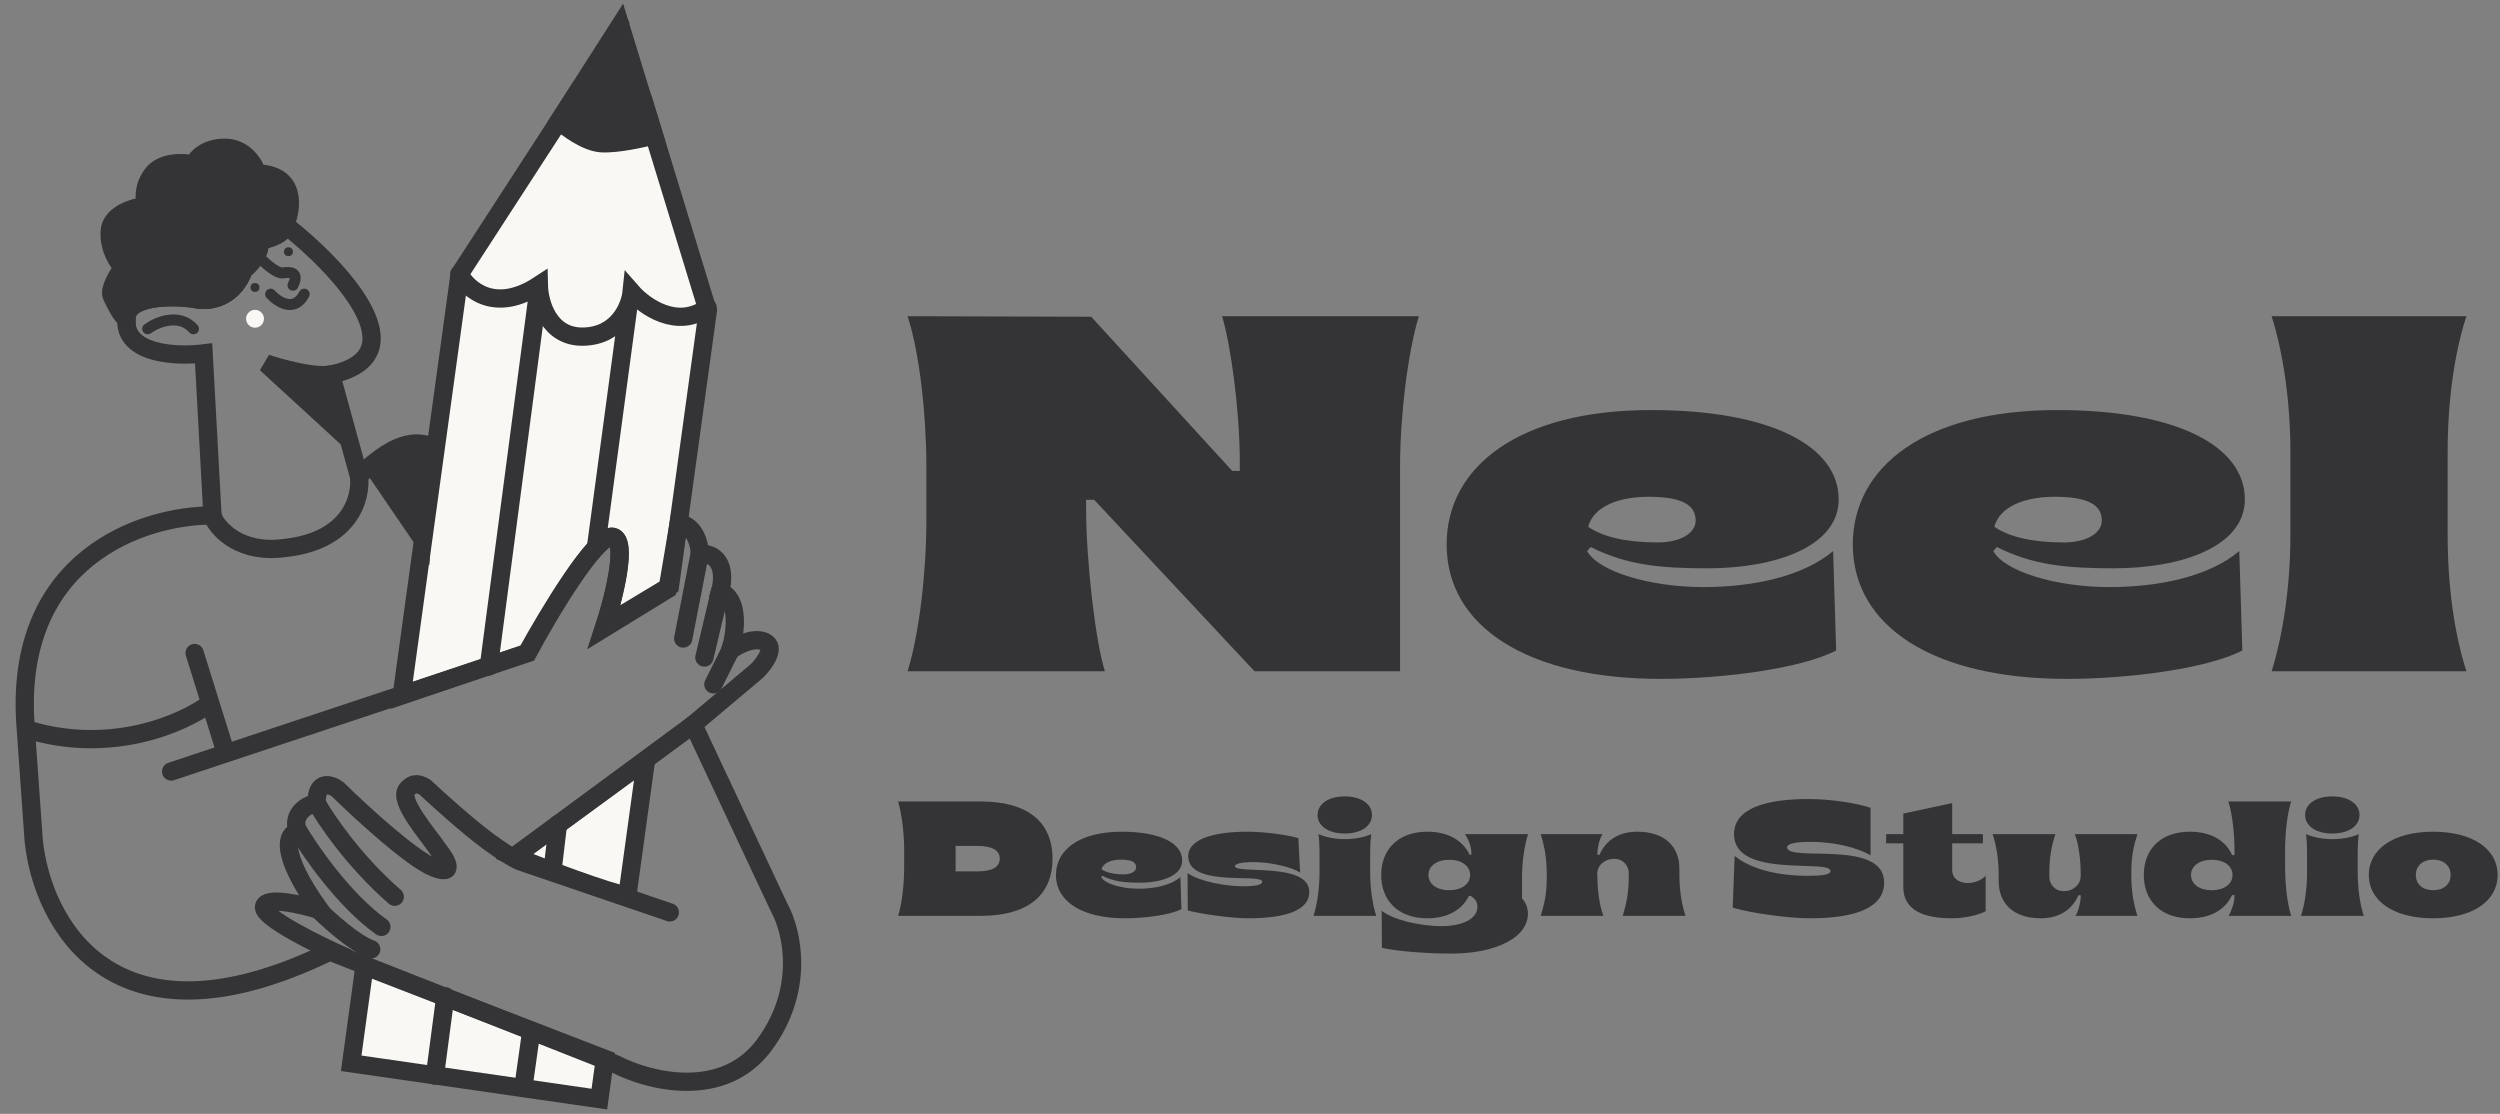 <svg width="101" height="45" viewBox="0 0 101 45" fill="none" xmlns="http://www.w3.org/2000/svg">
<rect x="0" y="0" width="101" height="45" fill="#808080" stroke="none"/>
<path d="M36.284 37H39.63C41.465 37 42.521 36.215 42.521 34.69C42.521 33.165 41.465 32.38 39.63 32.38H36.284C36.429 32.855 36.528 33.68 36.528 34.327V35.053C36.528 35.7 36.442 36.518 36.284 37ZM38.607 35.205V34.175H39.458C40.059 34.175 40.389 34.334 40.389 34.69C40.389 35.046 40.066 35.205 39.458 35.205H38.607ZM45.445 37.099C46.244 37.099 47.273 36.967 47.729 36.729L47.689 35.436C47.306 35.759 46.666 35.904 45.999 35.904C45.3 35.904 44.633 35.7 44.488 35.436L44.534 35.383C44.996 35.614 45.419 35.66 46.052 35.66C46.943 35.66 47.762 35.376 47.762 34.763C47.762 34.076 46.891 33.601 45.32 33.601C43.597 33.601 42.66 34.34 42.66 35.35C42.66 36.413 43.703 37.099 45.445 37.099ZM45.406 35.324C45.016 35.324 44.699 35.258 44.501 35.119C44.574 34.855 44.897 34.73 45.287 34.73C45.736 34.73 45.901 34.842 45.901 35.04C45.901 35.198 45.709 35.324 45.406 35.324ZM50.4 37.099C52.07 37.099 52.895 36.729 52.895 36.036C52.895 34.809 49.892 35.33 49.892 34.994C49.892 34.881 50.235 34.829 50.631 34.829C51.377 34.829 52.195 35.04 52.525 35.251L52.453 33.858C51.918 33.707 51.007 33.601 50.407 33.601C48.915 33.601 48.004 33.944 48.004 34.591C48.004 35.871 50.994 35.258 50.994 35.627C50.994 35.746 50.717 35.805 50.248 35.805C49.503 35.805 48.493 35.621 47.978 35.277L47.985 36.782C48.499 36.921 49.74 37.099 50.4 37.099ZM54.325 33.674C54.998 33.674 55.427 33.363 55.427 32.928C55.427 32.486 54.998 32.175 54.325 32.175C53.658 32.175 53.23 32.486 53.23 32.928C53.23 33.363 53.658 33.674 54.325 33.674ZM53.065 37H55.599C55.441 36.512 55.355 35.878 55.355 35.231V34.419C55.355 34.202 55.368 33.858 55.401 33.7C54.794 33.964 53.909 33.971 53.263 33.7C53.295 33.858 53.309 34.202 53.309 34.419V35.231C53.309 35.878 53.223 36.512 53.065 37ZM58.652 38.525C60.296 38.525 61.728 37.944 61.728 36.908C61.728 36.663 61.622 36.426 61.49 36.3V35.462C61.49 34.815 61.583 34.182 61.734 33.7H59.187C59.352 33.951 59.444 34.228 59.444 34.485V34.532H59.372C59.101 33.964 58.52 33.601 57.669 33.601C56.461 33.601 55.801 34.34 55.801 35.35C55.801 36.36 56.461 37.099 57.669 37.099C58.501 37.099 59.075 36.743 59.345 36.195H59.418C59.596 36.307 59.688 36.439 59.688 36.63C59.688 37.099 59.134 37.416 58.23 37.416C57.385 37.416 56.283 37.165 55.821 36.795L55.828 38.294C56.481 38.439 57.689 38.525 58.652 38.525ZM58.553 35.964C58.038 35.964 57.709 35.713 57.709 35.35C57.709 34.987 58.038 34.736 58.553 34.736C59.055 34.736 59.392 34.987 59.392 35.35C59.392 35.72 59.048 35.964 58.553 35.964ZM62.245 37H64.779C64.607 36.584 64.535 35.885 64.535 35.416L64.528 35.31C64.528 34.928 64.865 34.697 65.208 34.697C65.591 34.697 65.802 34.987 65.802 35.277V35.409C65.802 36.056 65.71 36.512 65.558 37H68.092C67.934 36.512 67.848 35.957 67.848 35.31V35.099C67.848 34.235 67.294 33.601 66.145 33.601C65.426 33.601 64.885 33.924 64.621 34.532H64.535V34.505C64.535 34.254 64.607 33.924 64.739 33.7H62.245C62.396 34.182 62.489 34.683 62.489 35.33V35.462C62.489 36.109 62.396 36.512 62.245 37ZM73.116 37.099C74.971 37.099 76.119 36.67 76.119 35.654C76.119 33.878 72.199 34.855 72.199 34.228C72.199 34.076 72.601 34.01 73.136 34.01C74.06 34.01 74.984 34.221 75.571 34.551V32.637C74.931 32.42 73.875 32.281 73.057 32.281C71.341 32.281 70.054 32.657 70.054 33.7C70.054 35.522 73.954 34.683 73.954 35.192C73.954 35.337 73.605 35.383 73.057 35.383C71.816 35.383 70.74 35.119 70.08 34.578L70.001 36.67C70.727 36.888 72.258 37.099 73.116 37.099ZM78.861 37.099C79.31 37.099 79.877 36.993 80.221 36.815V35.383C80.062 35.555 79.785 35.673 79.495 35.673C79.138 35.673 78.868 35.482 78.868 35.145V34.07H80.109V33.7H78.868V32.446L76.894 32.868V33.7H76.201V34.07H76.894V35.838C76.894 36.802 77.766 37.099 78.861 37.099ZM82.45 37.099C83.169 37.099 83.71 36.769 83.968 36.168H84.06V36.188C84.06 36.446 83.981 36.776 83.856 37H86.35C86.199 36.518 86.106 36.01 86.106 35.363V35.231C86.106 34.584 86.199 34.182 86.35 33.7H83.823C83.988 34.109 84.06 34.809 84.06 35.277V35.383C84.06 35.766 83.73 36.003 83.387 36.003C83.004 36.003 82.793 35.713 82.793 35.423V35.284C82.793 34.637 82.879 34.182 83.037 33.7H80.503C80.661 34.182 80.747 34.736 80.747 35.383V35.601C80.747 36.459 81.301 37.099 82.45 37.099ZM88.471 37.099C89.329 37.099 89.91 36.736 90.174 36.162H90.273V36.188C90.273 36.446 90.18 36.729 90.042 37H92.563C92.404 36.512 92.319 35.713 92.319 35.066V34.307C92.319 33.66 92.404 32.862 92.563 32.38H90.028C90.18 32.862 90.273 33.66 90.273 34.307V34.545H90.18C89.916 33.964 89.329 33.601 88.471 33.601C87.263 33.601 86.61 34.34 86.61 35.35C86.61 36.353 87.263 37.099 88.471 37.099ZM89.362 35.964C88.847 35.964 88.517 35.713 88.517 35.35C88.517 34.987 88.847 34.736 89.362 34.736C89.864 34.736 90.194 34.987 90.194 35.35C90.194 35.713 89.864 35.964 89.362 35.964ZM94.222 33.674C94.895 33.674 95.324 33.363 95.324 32.928C95.324 32.486 94.895 32.175 94.222 32.175C93.555 32.175 93.126 32.486 93.126 32.928C93.126 33.363 93.555 33.674 94.222 33.674ZM92.961 37H95.495C95.337 36.512 95.251 35.878 95.251 35.231V34.419C95.251 34.202 95.264 33.858 95.297 33.7C94.69 33.964 93.806 33.971 93.159 33.7C93.192 33.858 93.205 34.202 93.205 34.419V35.231C93.205 35.878 93.119 36.512 92.961 37ZM98.299 37.099C99.955 37.099 100.906 36.36 100.906 35.35C100.906 34.34 99.955 33.601 98.299 33.601C96.649 33.601 95.698 34.34 95.698 35.35C95.698 36.36 96.649 37.099 98.299 37.099ZM98.299 35.964C97.876 35.964 97.599 35.72 97.599 35.35C97.599 34.98 97.876 34.73 98.299 34.73C98.734 34.73 99.005 34.98 99.005 35.35C99.005 35.72 98.734 35.964 98.299 35.964Z" fill="#343436"/>
<path d="M29.543 26.202L28.82 27.648" stroke="#343436" stroke-width="0.738" stroke-linecap="round"/>
<path d="M29.089 23.898L28.457 26.563" stroke="#343436" stroke-width="0.738" stroke-linecap="round"/>
<path d="M28.279 22.318L27.602 25.796" stroke="#343436" stroke-width="0.738" stroke-linecap="round"/>
<path d="M13.324 15.137C12.674 15.245 11.337 14.881 10.75 14.685L14.047 17.711L13.324 15.137Z" fill="#343436" stroke="#343436" stroke-width="0.738" stroke-linecap="round"/>
<path d="M24.214 44.403L14.188 42.957L14.727 39.028L24.438 42.777L24.214 44.403Z" fill="#F9F8F4"/>
<path d="M25.999 4.073L28.595 12.562L27.066 23.672L24.442 25.253C24.818 24.064 25.399 21.685 24.713 21.685C24.026 21.685 22.139 24.816 21.28 26.382L16.229 28.098L18.569 11.071L23.349 3.702C24.031 2.65 25.632 2.874 25.999 4.073Z" fill="#F9F8F4"/>
<path d="M20.784 34.602L26.097 30.718L25.345 36.183C24.622 36.074 22.003 35.084 20.784 34.602Z" fill="#F9F8F4"/>
<path d="M24.214 44.403L14.188 42.957L14.727 39.028L24.438 42.777L24.214 44.403Z" stroke="#343436" stroke-width="0.738" stroke-linecap="round"/>
<path d="M25.999 4.073L28.595 12.562L27.066 23.672L24.442 25.253C24.818 24.064 25.399 21.685 24.713 21.685C24.026 21.685 22.139 24.816 21.28 26.382L16.229 28.098L18.569 11.071L23.349 3.702C24.031 2.65 25.632 2.874 25.999 4.073Z" stroke="#343436" stroke-width="0.738" stroke-linecap="round"/>
<path d="M20.784 34.602L26.097 30.718L25.345 36.183C24.622 36.074 22.003 35.084 20.784 34.602Z" stroke="#343436" stroke-width="0.738" stroke-linecap="round"/>
<path d="M24.298 5.787C23.684 5.751 22.898 5.17 22.582 4.884L25.055 1.017L26.421 5.471C25.969 5.592 24.913 5.824 24.298 5.787Z" fill="#343436"/>
<path d="M25.066 1L25.055 1.017M25.055 1.017L22.582 4.884C22.898 5.17 23.684 5.751 24.298 5.787C24.913 5.824 25.969 5.592 26.421 5.471L25.055 1.017Z" stroke="#343436" stroke-width="0.738" stroke-linecap="round"/>
<path d="M21.771 11.569L19.748 26.925M17.57 43.455L17.993 40.248" stroke="#343436" stroke-width="0.738" stroke-linecap="round"/>
<path d="M25.386 12.38L24.086 22.045M21.141 43.95L21.459 41.692M22.543 33.291L22.313 35.233" stroke="#343436" stroke-width="0.738" stroke-linecap="round"/>
<path d="M18.562 11.071C18.894 11.703 19.999 12.679 21.769 11.523C21.784 12.23 22.167 13.636 23.576 13.6C24.985 13.564 25.458 12.381 25.518 11.794C26.03 12.381 27.361 13.329 28.589 12.426" stroke="#343436" stroke-width="0.738" stroke-linecap="round"/>
<path d="M17.036 21.73L15.094 18.884C15.925 18.162 16.742 17.885 17.239 17.976L17.036 21.73Z" fill="#343436" stroke="#343436" stroke-width="0.738" stroke-linecap="round"/>
<path d="M14.504 19.201C15.091 18.734 16.153 17.652 17.237 17.977" stroke="#343436" stroke-width="0.738" stroke-linecap="round"/>
<path d="M12.785 36.679C13.252 37.146 14.348 38.134 14.998 38.35" stroke="#343436" stroke-width="0.738" stroke-linecap="round"/>
<path d="M12.02 33.518C12.531 34.391 13.925 36.4 15.407 37.447" stroke="#343436" stroke-width="0.738" stroke-linecap="round"/>
<path d="M12.785 32.434C13.146 33.081 14.285 34.783 15.947 36.228" stroke="#343436" stroke-width="0.738" stroke-linecap="round"/>
<path d="M27.06 36.86L21.099 34.828C20.978 34.798 20.529 34.584 19.698 33.97C18.867 33.355 17.666 32.268 17.169 31.802C16.959 31.681 16.718 31.576 16.447 31.892C16.07 32.331 17.26 33.669 17.711 34.331C18.027 34.722 18.434 35.415 17.531 35.054C16.627 34.692 14.565 32.795 13.646 31.892C13.361 31.681 12.788 31.495 12.788 32.434C12.427 32.509 11.768 32.849 12.021 33.608C11.614 33.669 11.226 34.385 12.924 36.77C12.201 36.544 10.738 36.201 10.666 36.634C10.594 37.068 12.834 38.17 13.963 38.667" stroke="#343436" stroke-width="0.738" stroke-linecap="round"/>
<path d="M28.004 29.273L20.777 34.602" stroke="#343436" stroke-width="0.738" stroke-linecap="round"/>
<path d="M8.586 20.826C5.831 20.811 0.465 22.516 1.043 29.453M1.043 29.453L1.359 33.924C1.675 37.221 4.512 42.74 13.328 38.441L24.89 43.002C26.2 43.68 29.235 44.466 30.897 42.189C32.559 39.913 31.981 37.568 31.484 36.679L28.006 29.272L30.581 27.104C30.882 26.803 31.367 26.147 30.897 25.93C30.427 25.713 29.768 26.081 29.497 26.291C29.707 25.629 29.921 24.223 29.09 23.898C29.241 23.386 29.289 22.362 28.277 22.362C28.262 21.986 28.07 21.215 27.419 21.143L26.968 23.807L24.393 25.388C24.785 24.214 25.405 21.829 24.755 21.685C24.104 21.54 22.195 24.756 21.322 26.382L9.128 30.434M1.043 29.453C4.476 30.537 7.441 29.208 8.495 28.408M6.914 31.169L9.128 30.434M9.128 30.434L8.495 28.408M7.863 26.382L8.495 28.408" stroke="#343436" stroke-width="0.738" stroke-linecap="round"/>
<path d="M10.934 11.884C11.22 12.2 11.891 12.643 12.289 11.884" stroke="#343436" stroke-width="0.443" stroke-linecap="round"/>
<path d="M5.965 13.284C6.341 13.013 7.238 12.634 7.817 13.284" stroke="#343436" stroke-width="0.443" stroke-linecap="round"/>
<path d="M5.109 12.878C5.001 14.324 7.142 14.414 8.226 14.278L8.587 20.872C8.813 21.399 9.716 22.39 11.523 22.137C14.16 21.848 14.609 20.09 14.504 19.247L13.374 15.136C17.06 14.342 13.676 10.771 11.523 9.084C11.487 9.482 10.815 9.672 10.484 9.717C10.556 10.223 10.092 10.71 9.852 10.891C9.382 12.156 8.301 12.201 7.819 12.065C6.916 11.945 5.109 11.939 5.109 12.878Z" stroke="#343436" stroke-width="0.738" stroke-linecap="round"/>
<path d="M7.819 12.065C6.916 11.945 5.11 11.939 5.11 12.878C4.929 12.806 4.643 12.246 4.522 11.975C4.378 11.722 4.763 11.087 4.974 10.801C4.778 10.62 4.396 10.078 4.432 9.355C4.468 8.633 5.441 8.362 5.923 8.317C5.832 8.121 5.751 7.594 6.148 7.052C6.546 6.51 7.428 6.555 7.819 6.645C7.91 6.42 8.289 5.968 9.084 5.968C9.879 5.968 10.288 6.661 10.394 7.007C11.984 7.043 11.809 8.407 11.523 9.084C11.487 9.482 10.815 9.672 10.484 9.717C10.556 10.223 10.093 10.71 9.852 10.891C9.382 12.156 8.301 12.201 7.819 12.065Z" fill="#343436" stroke="#343436" stroke-width="0.738" stroke-linecap="round"/>
<circle cx="10.303" cy="12.878" r="0.361" fill="#F9F8F4"/>
<circle cx="10.302" cy="11.614" r="0.181" fill="#343436"/>
<path d="M10.617 10.529C10.798 10.71 11.213 11.062 11.43 11.026C11.701 10.981 12.108 10.981 11.837 11.523" stroke="#343436" stroke-width="0.443" stroke-linecap="round"/>
<circle cx="11.653" cy="10.169" r="0.181" fill="#343436"/>
<path d="M36.666 27.119H44.637C44.248 25.869 43.879 22.652 43.879 20.521V20.193H44.207L50.682 27.119H56.563V18.82C56.563 16.812 56.871 14.251 57.322 12.775H49.371C49.719 13.902 50.088 16.587 50.088 18.656V19.025H49.781L44.084 12.796L36.666 12.775C37.158 14.271 37.425 16.812 37.425 18.82V21.074C37.425 23.083 37.138 25.623 36.666 27.119ZM67.091 27.427C69.57 27.427 72.767 27.017 74.181 26.279L74.058 22.263C72.87 23.267 70.882 23.718 68.812 23.718C66.64 23.718 64.57 23.083 64.12 22.263L64.263 22.099C65.698 22.816 67.009 22.96 68.976 22.96C71.742 22.96 74.283 22.078 74.283 20.173C74.283 18.042 71.579 16.566 66.702 16.566C61.353 16.566 58.444 18.861 58.444 21.997C58.444 25.296 61.681 27.427 67.091 27.427ZM66.968 21.915C65.759 21.915 64.775 21.71 64.161 21.279C64.386 20.46 65.39 20.07 66.599 20.07C67.993 20.07 68.505 20.419 68.505 21.033C68.505 21.525 67.911 21.915 66.968 21.915ZM83.5 27.427C85.98 27.427 89.176 27.017 90.59 26.279L90.467 22.263C89.279 23.267 87.291 23.718 85.221 23.718C83.049 23.718 80.98 23.083 80.529 22.263L80.672 22.099C82.107 22.816 83.418 22.96 85.385 22.96C88.152 22.96 90.692 22.078 90.692 20.173C90.692 18.042 87.988 16.566 83.111 16.566C77.762 16.566 74.853 18.861 74.853 21.997C74.853 25.296 78.09 27.427 83.5 27.427ZM83.377 21.915C82.168 21.915 81.184 21.71 80.57 21.279C80.795 20.46 81.799 20.07 83.008 20.07C84.402 20.07 84.914 20.419 84.914 21.033C84.914 21.525 84.32 21.915 83.377 21.915ZM91.774 27.119H99.643C99.151 25.603 98.885 23.636 98.885 21.628V18.247C98.885 16.238 99.151 14.271 99.643 12.775H91.774C92.245 14.271 92.532 16.238 92.532 18.247V21.628C92.532 23.636 92.245 25.603 91.774 27.119Z" fill="#343436"/>
</svg>
